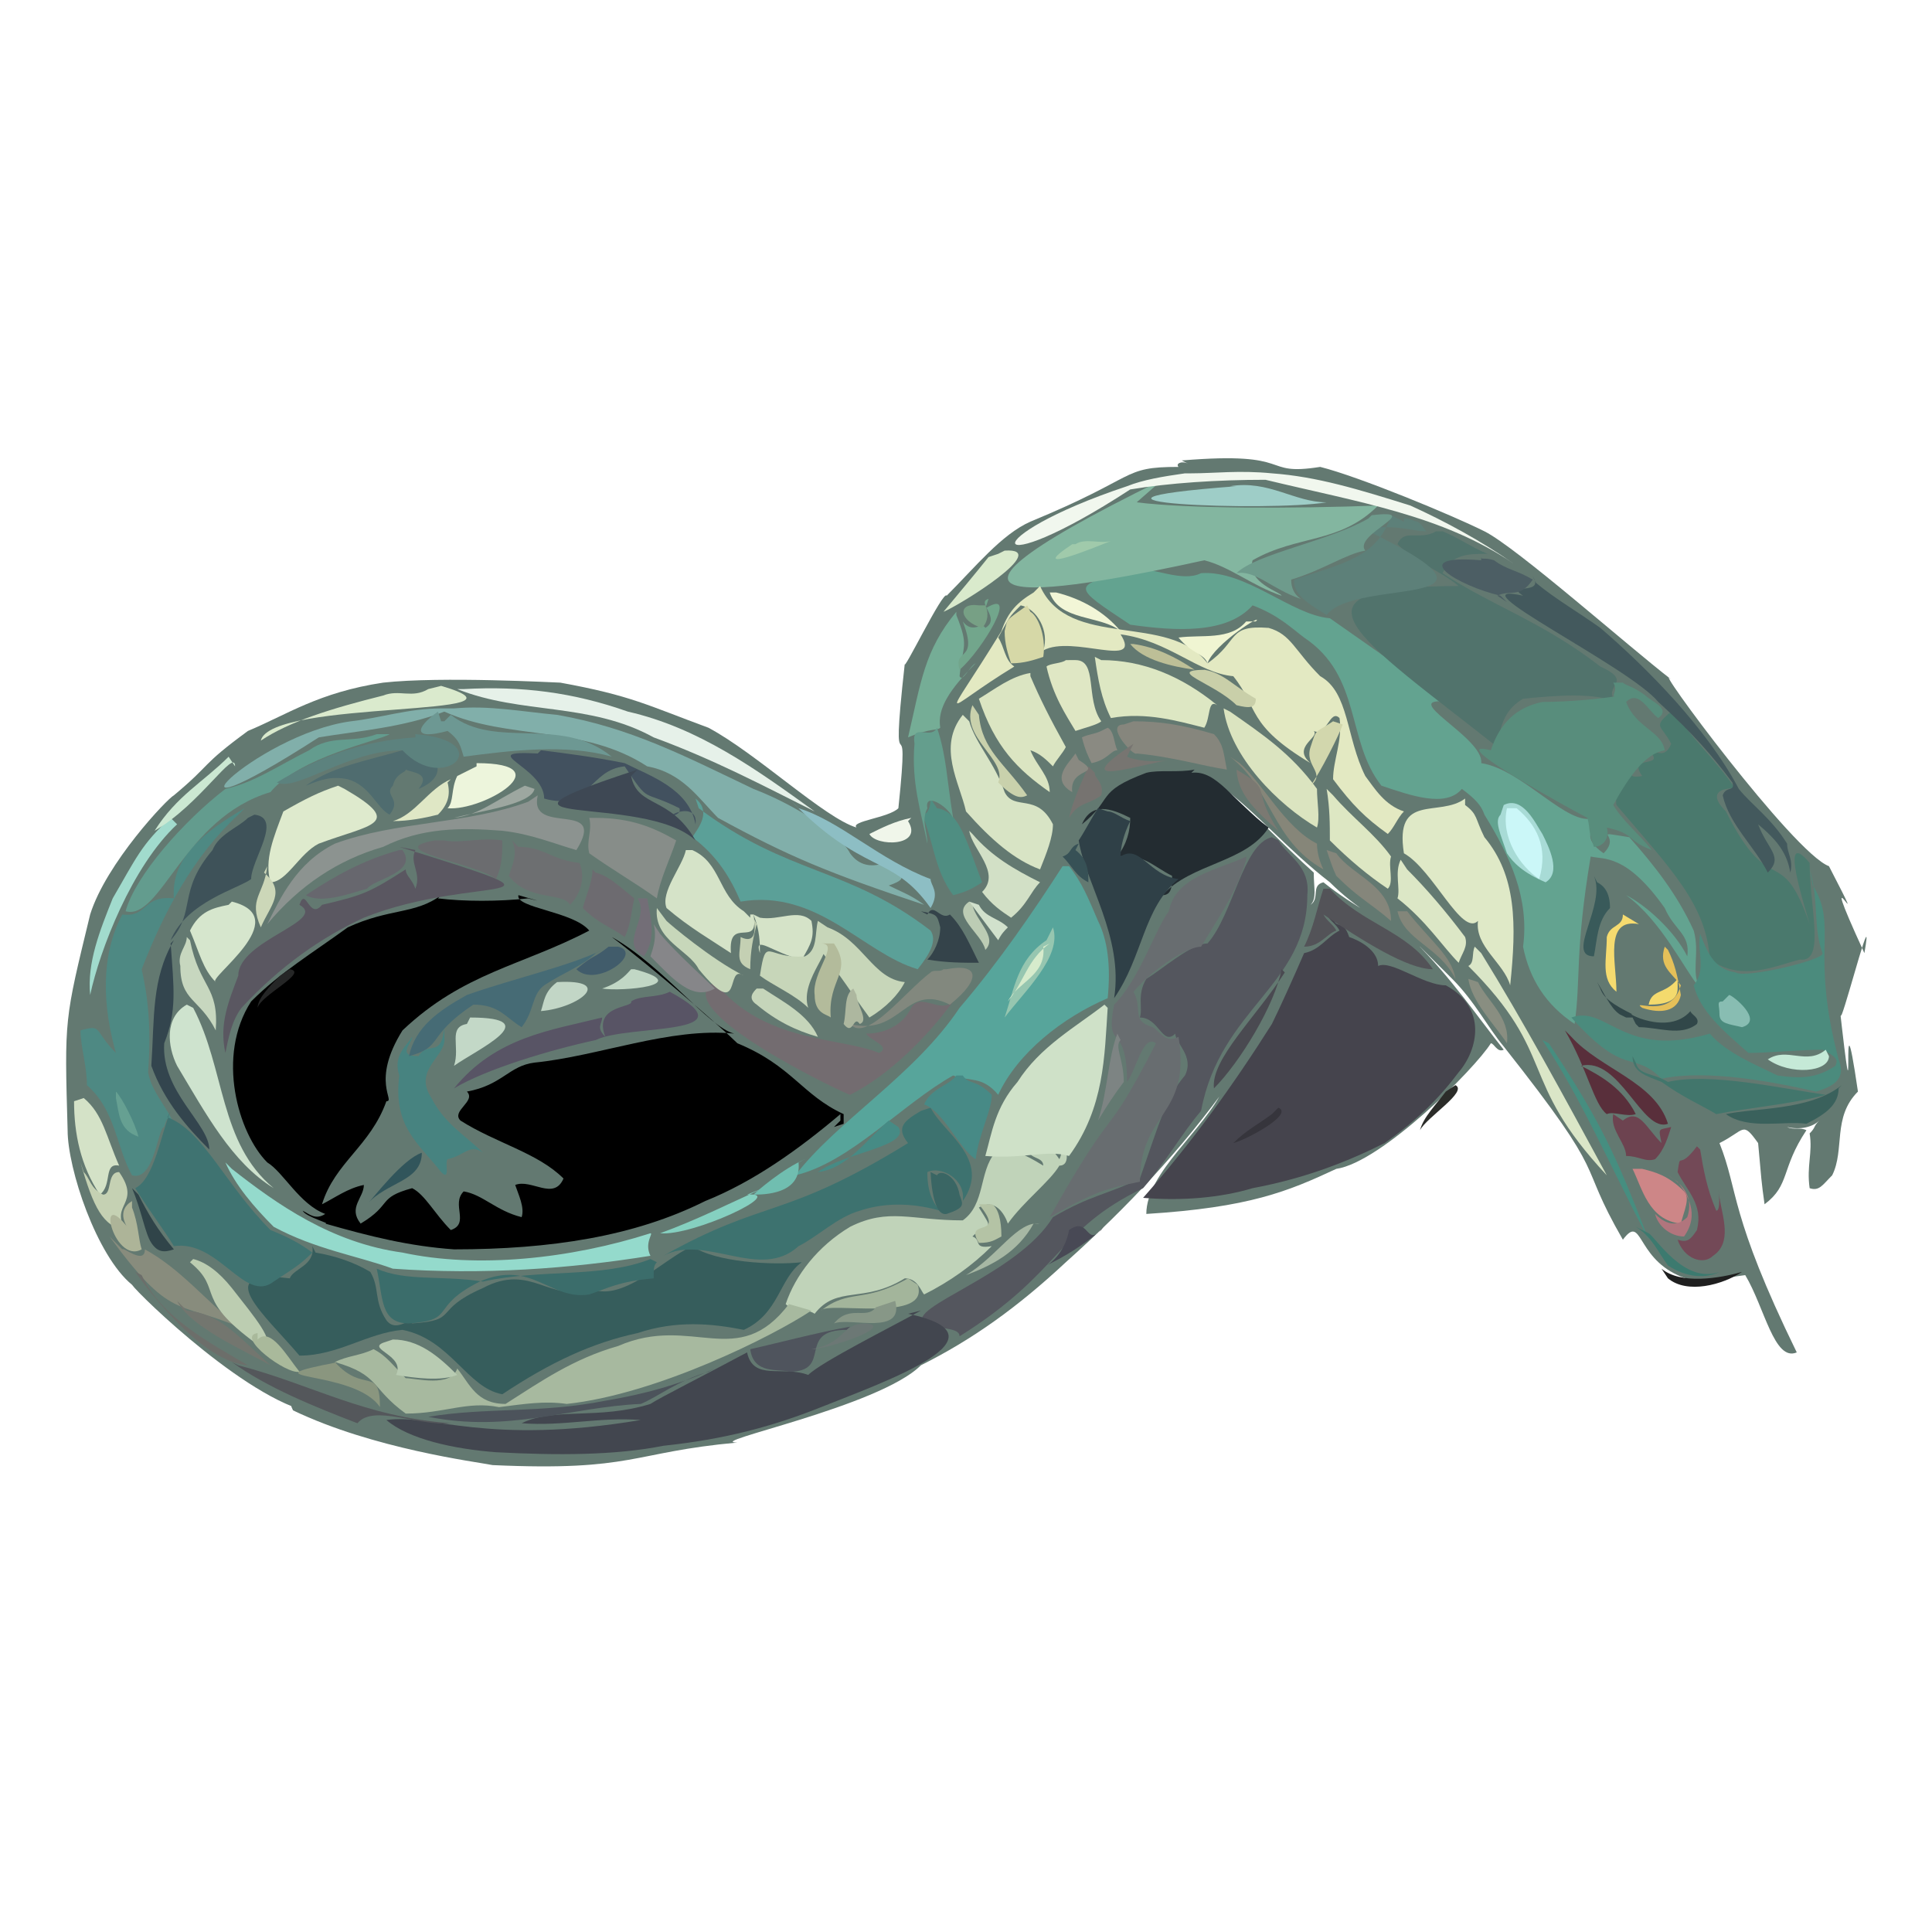<svg xmlns="http://www.w3.org/2000/svg" width="600" height="600"><path fill="#637971" d="M367 143c36-3 24 5 43 2 12 3 41 15 51 20s45 36 58 46c-7-7 38 54 49 58 15 29-6-10 11 27 3-17-5 14-7 19-1 2-2-1-1-5 6 54 0-12 6 29-8 8-4 18-8 26-3 3-4 5-7 4-1-7 1-11 0-17 2-2 1-2 3-4-2 2-6 3-10 2 2 1 4 0 6 1-8 12-5 17-13 23-1-7-1-8-2-19-5-7-4-4-12 0 6 15 3 22 24 65-7 3-10-14-16-24-8 1-15 3-21 0-13-6-11-19-17-11-15-26-3-17-37-60-5-6-9-14-16-21l-10-10c-11-7-20-12-28-20-13-10-23-22-34-30 11 9 19 18 29 27 0 5 1 8-1 10 3-2 0-6 4-7 10 8 19 12 28 18 12 12 20 24 28 34-2 1-3-2-4-2-5 8-34 37-48 39-15 7-27 12-59 14 0-13 18-26 24-39 11-15 18-28 23-43-5 15-12 28-21 41-15 21-32 39-51 56-15 14-29 24-45 32-13 13-68 24-57 24-33 3-32 9-76 7-5-1-37-5-62-17-3-6 5 1 8 1-20-2-56-37-58-40-11-9-20-36-20-48-1-35-1-34 7-67 5-16 24-36 26-37 12-10 8-9 23-20 12-5 22-12 42-15 18-2 54 0 55 0 22 4 27 7 46 14 15 8 36 28 46 31-2-2 10-3 13-6 4-38-3 0 2-45-1 4 12-23 13-21 9-9 17-19 26-23 34-14 28-17 46-17-1-1 1-2 3-1"/><path d="M137 278c-8 6-16 4-29 10-11 8-21 14-30 23-11 17-4 41 5 50 5 3 10 13 18 16-3 2-5 0-7-1 1 2 9 4 7 4 14 4 26 7 40 8 30 0 56-4 78-15 15-6 29-16 42-27v2l-2 2 3-1v-3c-13-6-16-15-33-22-5-5-27-24-39-33 16 9 30 28 38 30-20-2-42 7-62 9-8 1-10 7-21 9 3 3-5 6-2 9 11 7 24 10 32 18-3 7-10 0-15 2 1 3 3 7 2 10-8-2-12-7-18-8-4 4 2 10-4 12-5-5-8-11-12-13-11 3-6 5-16 11-4-5 1-8 1-12-5 1-9 4-13 6 4-13 15-18 20-32 3 0-5-6 5-22 19-18 37-20 58-31-5-6-23-7-22-11 7 2 7 2 3 1-9 1-20 1-28 0"/><path fill="#45444D" d="M412 284c1 2 3 3 4 5-4 2-6 6-11 7-3 7-8 18-10 22-12 19-25 37-40 54 12 1 24 0 34-3 16-3 29-8 41-14 10-7 17-14 23-22 6-7 9-20-4-27-7 0-17-8-21-6 0-5-6-8-9-9-2-6-4-2-5-6"/><path fill="#63A390" d="M352 177c-20 5-19 5-1 17 14 2 30 3 38-6 8 3 12 7 16 10 18 12 13 32 24 46 9 3 20 7 25 1 4 3 6 5 7 8 8 13 14 26 12 41 2 10 7 18 16 24 2-14 0-22 5-52 4 1 11-1 23 16 3 7 8 8 7 15-4-8-13-16-19-19 11 8 18 23 23 29-3-5 0-11-2-18-5-11-12-20-20-29-13-2-2-1-8 5-7-5-3-7-3-11-8 3-22-15-35-17 1-8-27-21-10-19-17-12-27-19-37-26-12-1-26-15-40-14-6 3-15-2-20-1"/><path fill="#365D5C" d="M97 387c1 6-6 7-7 10-25-3-8 11 3 24 12 0 21-7 32-8 15 3 20 18 31 20 15-10 28-16 42-19 12-4 23-3 33-1 11-5 11-16 18-21-9 1-27 0-34-5-9 4-22 18-32 13-12 5-18-8-33 0-16 7-7 10-22 11-1-2-5 3-8-1-4-6-2-10-5-15-5-3-11-5-17-6"/><path fill="#54565E" d="M395 260c-9 2-12 24-20 33-5 0-14 8-19 11-3 5-1 9-2 12 6 0 7 9 11 5 0 3 6 7 3 13-6 7-8 15-14 32-10 5-15 5-27 12-11 18-46 28-40 33 4 2 11 1 11 4 32-20 30-33 57-46 7-8 12-17 18-24 6-32 33-39 33-67 1-9-6-12-9-17"/><path fill="#57A59B" d="M330 269c-9 14-20 30-32 44-14 21-38 35-51 52 17-4 33-22 49-31 5 2 9 0 14 6 6-13 20-24 34-30 1-10 0-18-3-24-3-7-5-12-9-17"/><path fill="#51736C" d="M446 165c-5 3-10-1-12 4 6 6 13 8 19 13-58 0-31 16 12 50 1-8 3-12 8-15 10-1 22-2 29 1-5-5 6-6-5-11-18-14-34-19-49-29 3-6 8-6 14-6-5-2-9-5-14-7"/><path fill="#4A796D" d="M519 221c-6 5-3 4 0 10-2 5-5 2-7 2 6 6-7 1-2 8-6 1-2-2-4-4 2 6-5 7-4 13 17 20 28 31 29 48 10 7 20 2 28 0 8 1 3-16 3-30-10-12-1 15 0 19-9-26-12-7-26-35-9-9 7-7 3-7-7-10-14-16-19-24"/><path fill="#42464F" d="M286 407c-9 5-31 16-35 20-8-3-17 2-19-7-13 7-27 14-30 16-16 5-30 1-40 6 13 1 24-2 37-1-48 8-65-2-79 0 7 6 21 9 34 10 19 1 37 1 52-2 19-2 34-6 49-12 20-8 60-22 27-29"/><path fill="#83B6A0" d="M361 149c-94 46-28 34 13 25 8 2 15 8 24 11 0-1-11-4-9-11 14-8 27-5 39-17-27 1-59 1-75-1"/><path fill="#4B8B7D" d="M562 270c3 10 1 18 4 26 1 2-24 8-27 6-7-1-9-7-11-12-1 6 2 11-2 16 2 8 9 14 17 21 6 0 16-1 23-1 4 2 5 3 4 5-6 4-11 4-18 3-6-3-16-7-21-13-27 8-32-9-43-5 17 19 19 10 28 19 14-3 35 1 48 4 7-2 9-5 7-10-9-34 0-41-8-54"/><path fill="#E3E9C2" d="M321 184c-5 3-8 6-10 12-19 31-19 25 4 11-3-2-3-6-5-9 4-7 3-6 7-10 5 1 9 8 7 14 9-5 31 6 24-5 15 2 24 12 35 13 8 10 4 15 24 27-6-5 3-8 1-10 4 2 5-7 8-4 1 7-2 13-2 19 6 8 10 12 17 17 2-2 3-5 5-7-6-2-9-7-12-11-6-12-5-26-14-31-8-8-9-13-16-15-13-1-9 4-19 11-12-16-43-4-52-24"/><path fill="#588D7C" d="M501 212c2 3-2 5 2 4-5 1-16 2-24 2-10 2-14 9-16 15-16-4 26 19 30 21 1 4 0 3 2 9 3 0 5-3 4-6 9 2 6 4 14 7-4-5-9-9-12-14 5-9 10-16 16-17-1-6-9-7-12-15 4-4 7 3 10 5 4-3-2-5-4-7-4-3-6-3-7-4"/><path fill="#81AFAA" d="M140 220h-3c-10 0-19 3-28 4-30 4-66 41-10 5 12-2 26-3 39-8 20 9 43 4 63 17 11 2 16 10 22 16 22 12 34 17 64 27-4-3-7-4-11-6 9-3 0-4 0-8 1 0-7 5-12-2-3-6-17-15-30-20-21-10-38-19-61-23-11-1-21-3-32-2"/><path fill="#C0D3B9" d="M326 352c1 3 5 4 3 8-4-6-7-5-9-3-1 3 4 2 4 5-13-8-7-1-15-4-5 6-3 16-10 21-16 0-23-4-35 2-10 6-17 15-20 24 3 3 6 1 9 3 7-9 15-3 28-11 4 0 5 4 6 5 8-4 15-9 21-15-6 1-3-2-6-3 5-5 7-1 2-9 5-3 8 2 9 5 5-7 13-13 16-18 4 0 2-7 0-8"/><path fill="#686D70" d="M387 266c-8 4-22 6-24 17-4 5-9 21-17 29-3 15 4 5 4 24 3-4 5-15 9-12-17 33-11 15-33 54 14-8 18-9 28-11 0-22 16-20 12-45-4 2-5-1-8-3-7-2-3-6-6-11 7-8 17-14 21-14 6-10 11-17 14-27"/><path fill="#3D726F" d="M286 345c-5 3-8 5-4 10-39 24-44 17-76 35 13-7 30 8 42-3 6-3 12-9 19-11 9-3 18-2 25 0-4-4-4-10-4-12 4-2 12 2 11 9 9-13-6-21-10-29"/><path fill="#4E8983" d="M76 251c-12 7-23 15-22 28-10-1-8 6-16 5-7 13-6 29-2 43-7-7-4-9-11-7 0 5 2 11 2 17 9 8 9 19 14 28 7 2 8-15 10-15 1-4 2-3 3-1-2-5-7-10-8-16 1-14 0-23-2-32 7-18 16-35 30-48"/><path fill="#3F7371" d="M53 345c-3 7-5 21-11 24 5 8 9 13 12 18 14-2 22 18 31 11 6-4 8-5 12-9-4-3-8-5-13-7-14-14-21-31-32-35"/><path fill="#A7B99F" d="M245 405c-16 21-30 3-53 13-14 4-24 11-35 18-9 0-11-6-15-11-2 6-13 3-16 3-4-4-6-7-10-9-4 2-8 2-12 4 14 4 11 8 22 16 12 0 19-4 29-2 8-1 14-2 21-1 28-3 64-21 76-29"/><path fill="#232C31" d="M371 239c-5 1-11 0-15 1-16 6-10 8-20 16 3-7 9-5 15-2 0 4-1 8-4 12 8-1 11 3 17 6 0 3 0 6-3 6 9-10 26-10 33-21-11-8-16-18-24-17"/><path fill="#5BA098" d="M216 248c5 4 1 9-1 12 8 6 12 13 15 20 24-4 38 16 55 21 4-5 6-9 4-12-26-20-44-17-72-38"/><path fill="#CFE1C8" d="M343 312c-9 7-20 13-27 24-7 8-8 16-10 23 12 1 19-2 26 0 11-15 11-31 12-46"/><path fill="#DFE9C7" d="M455 248c-8 6-22-2-19 17 9 5 18 26 23 21-1 8 8 13 10 20 2-19 2-34-8-46-3-6-2-7-6-10"/><path fill="#736C70" d="M222 305c-16 8 41 35 42 35 12-6 24-18 32-29-4 4-10-3-13 2-3 6-9 8-14 8 1 2 8 4 4 6-12-5-36-3-51-22"/><path fill="#5A5761" d="M129 264c-2 4 2 7 0 12-1-3-3-4-3-6-11 7-13 8-26 11-4 5-5-6-7 0 9 5-19 11-19 22-3 8-6 15-4 24 1-5 2-10 5-14 12-13 25-22 38-28 35-14 72-3 11-22"/><path fill="#2F4047" d="M341 251c-2 3-4 7-6 10 2 13 14 30 11 49 9-13 9-28 20-37-9-1-12-11-18-7 0-3 1-7 3-11-3-1-5-3-7-3"/><path fill="#43595D" d="M476 179c4 6-9 2-3 6-23-5 33 22 42 33 11 10 17 17 23 25 1 3-2 1-3 4 2 9 10 16 14 24 5-5 0-7-3-15 6 5 9 9 10 15 1-4-1-6-1-9-5-8-11-12-15-17-10-19-29-38-43-50-7-5-14-9-20-14"/><path fill="#D8E4C5" d="M299 222c-8 10-1 21 1 30 8 9 15 15 23 18 2-5 4-10 4-14-5-10-12-4-15-10-3-9-9-15-11-22"/><path fill="#94DACC" d="M70 361c3 7 9 14 15 20 13 7 26 9 37 13 28 2 55 0 80-4-2-4 1-7 0-7-25 8-54 11-77 6-22-3-39-15-53-26"/><path fill="#D5E3C8" d="M213 264c-1 5-8 13-6 18 7 6 14 10 20 14-1-12 9-1 7-12 2 5 2 9 2 12-2-6 4 0 13 2 3-5 4-7 3-12-4-4-10 0-16-1l-2-1h-1v1l-2-2c-8-5-7-15-16-19"/><path fill="#8C9390" d="M164 249c-19 7-41 6-60 13-12 6-17 17-21 25 10-12 22-20 36-24 12-6 24-6 37-5 9 1 16 4 23 6 10-16-15-4-12-17"/><path fill="#585465" d="M208 308c-4 2-9 1-12 3 1 2-12 1-8 11-3-3-1-4-1-6-16 4-33 6-46 22 10-6 30-12 44-15 10-5 49-1 23-15"/><path fill="#5D8079" d="M432 160c-4 13-15 15-30 20-1 5 7 9 10 11 9-12 65-1 11-27 13-1 15 1 20 1-1-1-2-3-3-3l-3-1h-1v1"/><path fill="#F1F7EE" d="M368 147c-7 1-13 2-18 4-48 16-45 31 1 1 12-2 27-3 42-3 29 7 55 11 77 26-10-7-21-13-32-18-16-5-29-9-43-10-10-1-18 0-25 0"/><path fill="#3B6D6B" d="M202 391c-15 6-34 3-52 7-13-2-24 0-33-4 2 9 1 17 10 17 15-1 6-5 22-13 16-7 22 6 34 4 6-2 9-4 20-5 0-3 0-4 1-5"/><path fill="#639C8E" d="M117 228c-8 3-14 0-21 5-10 5-17 10-26 12-13 10-28 27-31 38 11 3 18-29 45-37 9-11 34-16 37-18"/><path fill="#DBE5C2" d="M320 209c-6 1-11 5-16 8 5 15 12 22 22 29 0-5-4-8-6-13 3 1 5 3 7 5 1-2 3-4 4-6-5-9-8-15-11-22"/><path fill="#E6F1E9" d="M142 214c20 8 41 4 61 15 19 7 34 15 50 23-18-13-36-26-58-31-17-6-33-8-51-7"/><path fill="#DDE7C3" d="M340 204c1 7 2 13 5 19 11-2 21 1 29 3 2-3 1-9 4-7-11-9-23-14-36-14"/><path fill="#DEEACD" d="M105 244c-6 2-10 4-17 8-3 8-6 15-4 22 5 0 9-9 15-12 16-6 27-6 8-17"/><path fill="#C7D6B9" d="M254 286c-1 4 0 9-4 11-12 1-12-7-14 6 4 3 11 6 15 10-3-9 10-20 3-19 10 13 8 11 16 22 5-3 9-7 11-11-10-1-13-13-24-17"/><path fill="#CEE3CE" d="M58 312c-7 4-6 13-3 19 9 15 17 30 30 38-17-14-15-37-25-56"/><path fill="#878D89" d="M183 254c1 4-1 7 0 11 7 5 14 9 21 14 1-6 4-12 6-18-7-4-14-7-25-7"/><path fill="#478380" d="M138 319c-1 10-5 4-8 9-7 0-2-4-2-6-2 3-6 6-4 12-2 16 6 21 13 30 3 3 1-3 2-4 5-1 7-5 11-2-5-5-12-9-16-17-6-9 5-13 4-19"/><path fill="#DBE4C0" d="M380 220c2 15 17 30 29 37 1-3 0-8 0-12-8-11-17-17-27-24"/><path fill="#42515F" d="M167 234c-20-1 2 4 2 14 14 4 14-9 25-10 8 12 5 7 17 13 1 3-6 2-2 4-5-1 8-7 7 1-2-11-14-15-22-19-10-2-18-3-26-4"/><path fill="#3E5259" d="M77 254c-3 3-9 5-11 10-11 13-5 19-13 28 5-12 21-16 25-19 0-6 10-19 1-20"/><path fill="#6E9B8C" d="M425 161c-12 7-35 11-41 17 6-1 11 5 20 8-3-2-3-5-3-6 10-3 17-8 23-9-4-5 19-13 2-11"/><path fill="#466B75" d="M187 295c-10 5-28 9-42 14-9 5-16 10-18 19 11-3 5-6 20-16 8 0 10 4 15 7 4-5 3-10 7-13 6-4 12-6 16-10"/><path fill="#D6E6CD" d="M71 281c-5 1-9 2-12 8 3 7 4 12 8 16-3-1 25-20 5-25"/><path fill="#86867D" d="M349 225c-6 0 3 10 4 9 11 1 21 4 28 5-1-5-1-8-4-11-10-3-17-4-25-4"/><path fill="#3E4854" d="M198 239c-58 19 2 7 18 22-8-14-18-10-20-20"/><path fill="#42766C" d="M507 328c0 5 4 6 9 8 7 5 12 7 17 10 10-2 23-3 34-6-14-2-36-7-49-4-5-3-9-2-10-6"/><path fill="#75AD96" d="M297 190c-10 12-11 22-15 39 7-3 9-2 10-3-1-6 3-12 11-20-2 1-4 6-5 4 1-10 3-9-1-19"/><path fill="#478A86" d="M297 334c-2 3-8 4-10 9 6 2 11 14 16 17 1-8 5-15 5-20-5-5-7-3-9-6"/><path fill="#4F6C6F" d="M125 233c-10 3-22 5-30 11 5-2 8-3 13-2 7 2 9 9 13 11 4-5-2-6 1-9 1-4 4-4 4-5 2 1 8 1 4 6 12-5 3-14-3-11"/><path fill="#6D9893" d="M136 221c-7 5-8 9 3 6 4 3 4 5 5 8 15-2 32-4 46 0-16-13-36-2-50-13l-1 1-1 1h-1"/><path fill="#535358" d="M411 276c-2 6-3 12-6 18 5 0 7-4 10-5-1-2-3-3-4-5 12 8 26 17 34 17-8-12-22-14-32-25"/><path fill="#DDE7C3" d="M412 245c1 6 1 11 1 16 6 6 12 11 18 15 2-2 0-7 1-10-5-7-12-12-18-19"/><path fill="#734957" d="M527 356c-6 8-5 1-6 8 3 6 8 10 6 18-2 3-3 4-6 3 2 6 8 8 11 5 6-4 3-12 2-18-1-7 1 4-1 4-3-7-4-13-5-19"/><path fill="#4F8E82" d="M289 248c0 4-2 6-3 4 4 9 4 18 10 26 4-1 6-2 9-4-5-13-7-22-14-23"/><path fill="#6D6F71" d="M159 261c2 4 0 8-1 11 6 8 17 5 19 9 3-3 5-8 3-13-9-1-11-5-19-5"/><path fill="#A8DBD6" d="M467 250c6-3 10 6 12 9 2 4 6 12 1 15-7-3-10-6-12-9-2-6-4-10-2-12"/><path fill="#592F3B" d="M486 320c7 12 9 23 13 26 2-1 6 1 9 0-4-8-11-12-17-15 12-3 19 21 27 18-4-13-21-17-30-27"/><path fill="#DAEACD" d="M133 214c-5 3-9 0-14 2-16 4-29 8-38 14 3-13 90-7 56-17"/><path fill="#DCE7C6" d="M435 267c-2 4 0 9-1 12 9 7 14 15 19 20 1-3 3-5 2-8-6-8-12-15-18-21"/><path fill="#5C827E" d="M129 229c-16 1-30 6-43 14 6 3 22-10 39-10 13 14 30-3 4-5"/><path fill="#649E8D" d="M291 226c-2 4-8-2-7 5-1 12 2 21 4 31 0-4-2-7 0-11-1-5 6-1 8 3-2-12-2-19-5-28"/><path fill="#DAE6C7" d="M458 294c-1 2 0 5-2 6 28 28 15 35 43 65-13-24-26-48-39-69"/><path fill="#33454E" d="M54 292c-7 12-6 24-7 39 4 11 11 19 18 26 0-8-15-18-14-33 4-10 3-17 2-31"/><path fill="#DFE7C4" d="M331 205c-1 1-5 1-6 2 2 9 6 15 9 20 3-1 7-2 8-3-5-7-1-19-8-19"/><path fill="#9ECDC7" d="M384 151c-66 5 10 8 28 5-10 0-18-7-30-5"/><path fill="#D2E0C6" d="M301 258c1 6 10 13 4 19 3 4 6 6 9 8 5-4 6-8 9-11-8-4-15-8-21-15"/><path fill="#82887E" d="M293 301c-1 1-3 0-4 1-8 6-20 22-25 16 16 4 17-13 31-6 10-8 9-13-1-11"/><path fill="#A1DBCD" d="M53 254c-9 8-11 13-18 25-4 10-8 20-7 30 3-14 13-40 27-53"/><path fill="#6B6C6F" d="M135 261c-17 3 13 7 19 12 2-4 2-8 2-12-7-1-13 1-18 0"/><path fill="#D4E2C7" d="M23 342c0 10 2 20 8 29 4-3 1-10 6-9-4-9-5-16-11-21"/><path fill="#888C7D" d="M34 384c19 26 21 20 40 28-10-8-18-18-29-24 0 5-7-1-7 0"/><path fill="#67676E" d="M124 264c-11 3-20 8-29 14 5 3 15-1 19-2 2-3 16-5 11-12"/><path fill="#6D6B70" d="M184 270c0 4-2 8-3 12 5 5 9 6 13 9 2-4 2-8 3-12-5-4-8-7-12-8"/><path fill="#EDF5DC" d="m148 238-6 3c-2 4-1 8-3 10 11 1 36-14 9-14"/><path fill="#4C5E64" d="M460 174c-24-2-7 8 6 11l2 2-3-2c4-2 7 1 11-5-5-3-8-3-12-6-3-1-4 0-4-1"/><path fill="#8DBEC4" d="M245 248c23 24 32 17 44 34 3-5 0-7 0-9-16-6-28-18-41-22"/><path fill="#4C535B" d="M222 425c-11 5-22 8-34 10-20 4-37 2-55 5 25 5 44-3 66-4 5-2 11-7 21-10"/><path fill="#54575B" d="M72 423c11 8 26 14 39 19 5-6 19 1 29 0-27-2-43-12-66-18"/><path fill="#BCCDB1" d="M59 392c11 9 0 11 23 27 4-2-3-10-10-19-4-5-8-8-12-9"/><path fill="#3A615C" d="M572 337c-10 8-27 7-36 9 7 5 18 2 25 3 6-3 10-6 10-11"/><path fill="#4F545D" d="M264 412c-11 2-22 5-31 7 1 8 9 6 12 7 14 0 2-13 18-13"/><path fill="#B8CBB2" d="M119 417c-5 2 7 4 4 10 6 1 14 2 19 0-6-6-12-11-20-11"/><path fill="#CBF7F8" d="M468 251c-2 9 4 18 10 22 3-10-1-17-7-22"/><path fill="#D6D8A7" d="M319 188c-7 5-6 4-7 8 0 4 1 7 2 10 4 0 7-1 10-2 1-7-2-13-4-14"/><path fill="#CD8687" d="M507 363c3 6 5 16 15 17 1-4 3-8 1-10-5-5-9-6-13-7"/><path fill="#6D4350" d="M501 346c-1 5 4 9 4 13 4 0 6 2 9 1 3-3 4-7 5-10-4 1-4 0-3 5-5-5-7-11-12-7"/><path fill="#A3B59B" d="M282 397c-14 8-18 3-27 10 2-3 34 4 30-8"/><path fill="#85867B" d="M412 264c1 3 2 6 3 8 7 7 10 8 17 14 0-11-12-14-17-21"/><path fill="#868689" d="M203 287c1 4 0 7-1 10 7 7 13 14 20 10-3-3-12-11-17-17"/><path fill="#468E80" d="M479 323c12 18 20 37 33 62-10-26-15-37-31-61"/><path fill="#C3D8C7" d="M145 318c-6 1-2 7-4 13 7-5 29-15 5-15"/><path fill="#C7D7BF" d="M58 291c0 3-3 5-2 9 0 11 6 10 11 20 1-14-5-13-8-28"/><path fill="#34434A" d="M286 283c5 1 5 1 6 5 0 4-2 8-4 10 6 1 11 1 16 1-3-6-5-11-9-15-3 2-5-4-7 0"/><path fill="#C7D7BA" d="M204 282c-1 10 10 13 13 19 14 17 8-2 14 2-10-5-23-16-24-17"/><path fill="#96C6B0" d="M327 288c3 9-9 20-15 28 3-9 4-18 13-24"/><path fill="#D9EACC" d="m310 172-3 1c-4 5-9 11-14 17 5-2 34-20 19-19"/><path fill="#868679" d="M382 235c13 10 13 26 29 35-1-2-2-5-2-8-10-5-17-19-24-25"/><path fill="#B3BB9B" d="M255 293c6 0-3 9-2 16 0 6 4 6 5 7-1-12 7-14 1-23"/><path fill="#C5D5BA" d="M235 307c-1 1-3 3 0 5 6 5 12 8 19 10-3-7-11-11-17-15"/><path fill="#85D0C0" d="M237 369c-11 5-21 10-32 14 10 1 40-13 27-12"/><path fill="#4A4A51" d="M399 302c-9 14-23 27-22 36 8-8 19-26 21-37"/><path fill="#8A967F" d="M105 423c-31 6 5 2 13 14 0-13-5-4-14-14"/><path fill="#C5D1B3" d="M25 361c4 14 7 20 14 21-5-8 5-8-2-18-4 0-2 7-5 7-4-2-4-5-6-7"/><path fill="#73766F" d="M55 404c4 8 20 15 29 20-11-10-16-16-26-17"/><path fill="#C9CFA9" d="M375 208c-14 0 2 4 9 11 4 1 6 1 6-2-7-4-10-8-16-9"/><path fill="#D2D7AD" d="M414 224c-6 4-5 2-7 8s5 8 0 12c3-4 9-16 10-19"/><path fill="#DFE7C5" d="M140 242c-7 3-11 11-18 13 5 0 10-1 14-2 3-3 4-6 3-10"/><path fill="#3A6664" d="M289 364c0-2 0 14 5 13 6-2 5-3 4-6-1-6-6-8-7-6"/><path fill="#C2D6C6" d="M173 305c-4 3-4 6-5 9 12-1 23-10 5-9"/><path fill="#415C6B" d="M189 294c-5 4-4 2-10 7 6 6 21-5 13-7"/><path fill="#F2F6D7" d="M326 184c3 9 16 7 22 12-5-6-12-10-20-12"/><path fill="#767370" d="M338 238c-4 9-5 12-6 16 3-5 6-4 10-7 1-4-2-5-2-7"/><path fill="#72A68C" d="M307 186c-4 1 4 6-1 9-1-2-4 2-7-2 5 13-3 8-1 15 7-6 19-26 8-19"/><path fill="#395A5A" d="M495 272c4 9-9 25 0 25 1-5 1-11 5-15 0-5-2-7-4-8"/><path fill="#8A8A82" d="M342 227c-2 1-4 1-6 2 1 4 2 6 3 8 5-1 6-4 8-4-1-2-1-6-3-7"/><path fill="#7D8483" d="M347 321c-3 8-3 18-6 27 3-5 5-8 8-12 0-7-3-11-1-13"/><path fill="#F0F5D2" d="M387 193c-5 6-14 4-21 5 4 5 8 5 9 8 2-6 18-16 15-13"/><path fill="#C9D1AC" d="M302 219c-4 10 11 17 8 24 5 5 7 5 9 4-7-10-14-14-15-25"/><path fill="#C5E9D7" d="M567 326c-6 5-12-1-18 3 7 5 19 4 19-1"/><path fill="#898E81" d="M456 304c1 7 8 14 12 20 1-8-6-13-9-19"/><path fill="#314749" d="M496 305c2 3 4 8 7 10l2 1h2l1 2 1 1c6 0 13 3 18-1 1-2-2-3-2-4-7 8-21 0-18 1-6-3-9-5-10-8"/><path fill="#ADB498" d="M41 373c-5 3-2 8 0 10-12-17-6 10 3 5-1-3-1-8-3-13"/><path fill="#736E77" d="M198 279c4 6-6 14 2 18 4-6 2-12 1-18"/><path fill="#88BDB2" d="M537 309c1 0 11 8 4 10-4-1-7-1-7-4s-1-4 1-4"/><path fill="#C1D7C5" d="M196 301c-1 1-3 4-9 6 6 1 29-1 10-6"/><path fill="#F6DB6F" d="M504 284c0 4-4 3-5 7 0 7-2 13 3 17 0-9-4-23 7-21"/><path fill="#A9B99B" d="M80 414c-7 1 9 13 13 12-4-5-9-14-13-10"/><path fill="#F0F6EA" d="M283 254c-5 1-9 3-13 5 2 4 17 4 12-4"/><path fill="#83867A" d="M434 283c2 9 13 11 18 21-1-7-8-12-15-21"/><path fill="#7B7972" d="M384 238c0 8 5 13 13 20-9-14-1-12-13-19"/><path fill="#A7B8A4" d="M323 380c-7-1-13 10-23 16 8-3 16-7 21-16"/><path fill="#879787" d="M272 406c-3 4-8-1-13 5 5-2 22 4 19-7"/><path fill="#484955" d="M344 379c-7 11-5-2-12 3-1 6-5 10-7 11 6-3 11-6 17-11"/><path fill="#BCCCB4" d="M301 280c-6 4 4 10 5 15 4-4-3-9-4-14"/><path fill="#A0CAAB" d="M334 169c3-2 8 0 11-1-5 2-27 11-12 1"/><path fill="#1F1F1F" d="M516 394c6 5 18 3 25 1-6 4-17 7-23 2"/><path fill="#468B85" d="M276 348c-7 6-13 15-22 16 8-6 29-8 25-14"/><path fill="#CCD7B8" d="M83 269c-1 9-6 10-2 19 3-7 8-11 1-17"/><path fill="#BDBF97" d="M351 200c4 5 13 7 20 8-6-4-12-7-19-8"/><path fill="#CBE8D2" d="M71 235c-8 8-16 12-23 23 14-8 25-26 25-20"/><path fill="#31555B" d="M131 358c-6 2-15 14-17 16 6-7 17-7 17-16"/><path fill="#70BEB0" d="M250 360c-7 3-15 10-16 11 3 0 15 0 14-10"/><path fill="#304449" d="M41 369c3 7 4 14 6 17s4 3 7 2c-5-6-8-11-11-17"/><path fill="#B4C3A5" d="M304 374c9 11-5 4 0 12 4 0 5-1 7-2 0-5-1-9-3-10"/><path fill="#ADB79F" d="M265 307c-3 2-2 7-3 11 3 4 3-3 5 0 3-1-1-6-1-9"/><path fill="#6C6E6A" d="M42 395c5 7 21 28 35 29-12-7-27-15-33-28"/><path fill="#66A092" d="M36 339c2 2 6 10 7 14-6-2-6-7-7-12"/><path fill="#777571" d="M352 231c-21 14 0 7 11 5-5 1-11 0-13-1"/><path fill="#9DA7A0" d="M163 244c-10 5-14 9-22 10 7-2 24-4 25-9"/><path fill="#3C7A6F" d="M508 381c5 3 7 8 10 12 6 4 12 4 16 2-11 4-20-11-22-12"/><path fill="#6C7875" d="M269 411c-8 0-6 6-17 8 5 0 26-7 17-8"/><path fill="#898981" d="M334 234c-2 3-8 8-1 12-1-8 10-5 2-10"/><path fill="#B1757D" d="M518 365c5 3 8 7 6 13-4 4-8 1-10-1 1 4 5 7 9 7 5-7 1-13-2-17"/><path fill="#36353C" d="M397 344c5 2-10 10-14 11 4-4 8-6 12-9"/><path fill="#77A085" d="M304 188c-7-1-6 5 1 7 2-2 2-5 1-7"/><path fill="#375156" d="M335 262c-3 1-2 3-5 4 3 3 4 6 8 8 0-3 0-7-4-10"/><path fill="#2B2C29" d="M452 337c4 2-9 10-11 14 1-4 5-8 8-12"/><path fill="#252626" d="M90 301c6 1-9 8-10 12 0-3 4-7 7-10"/><path fill="#F4DA6D" d="M521 304c-4 5-8 3-9 8 5 0 9-1 9-5"/><path fill="#D1E1CC" d="m301 280 9 12c1-2 2-3 3-4-3-3-7-3-9-7"/><path fill="#D6EBCC" d="M326 293c-7 5-8 12-13 18 3-6 12-8 11-17"/><path fill="#C4D0B3" d="M234 285c1 5 0 8-4 6 0 5-2 8 3 10 0-6 1-10 2-14"/><path fill="#E5C059" d="M517 294c-2 6 2 8 5 12-3 11-16 4-12 7 6 2 11 1 12-4-1-6-2-10-4-14"/></svg>